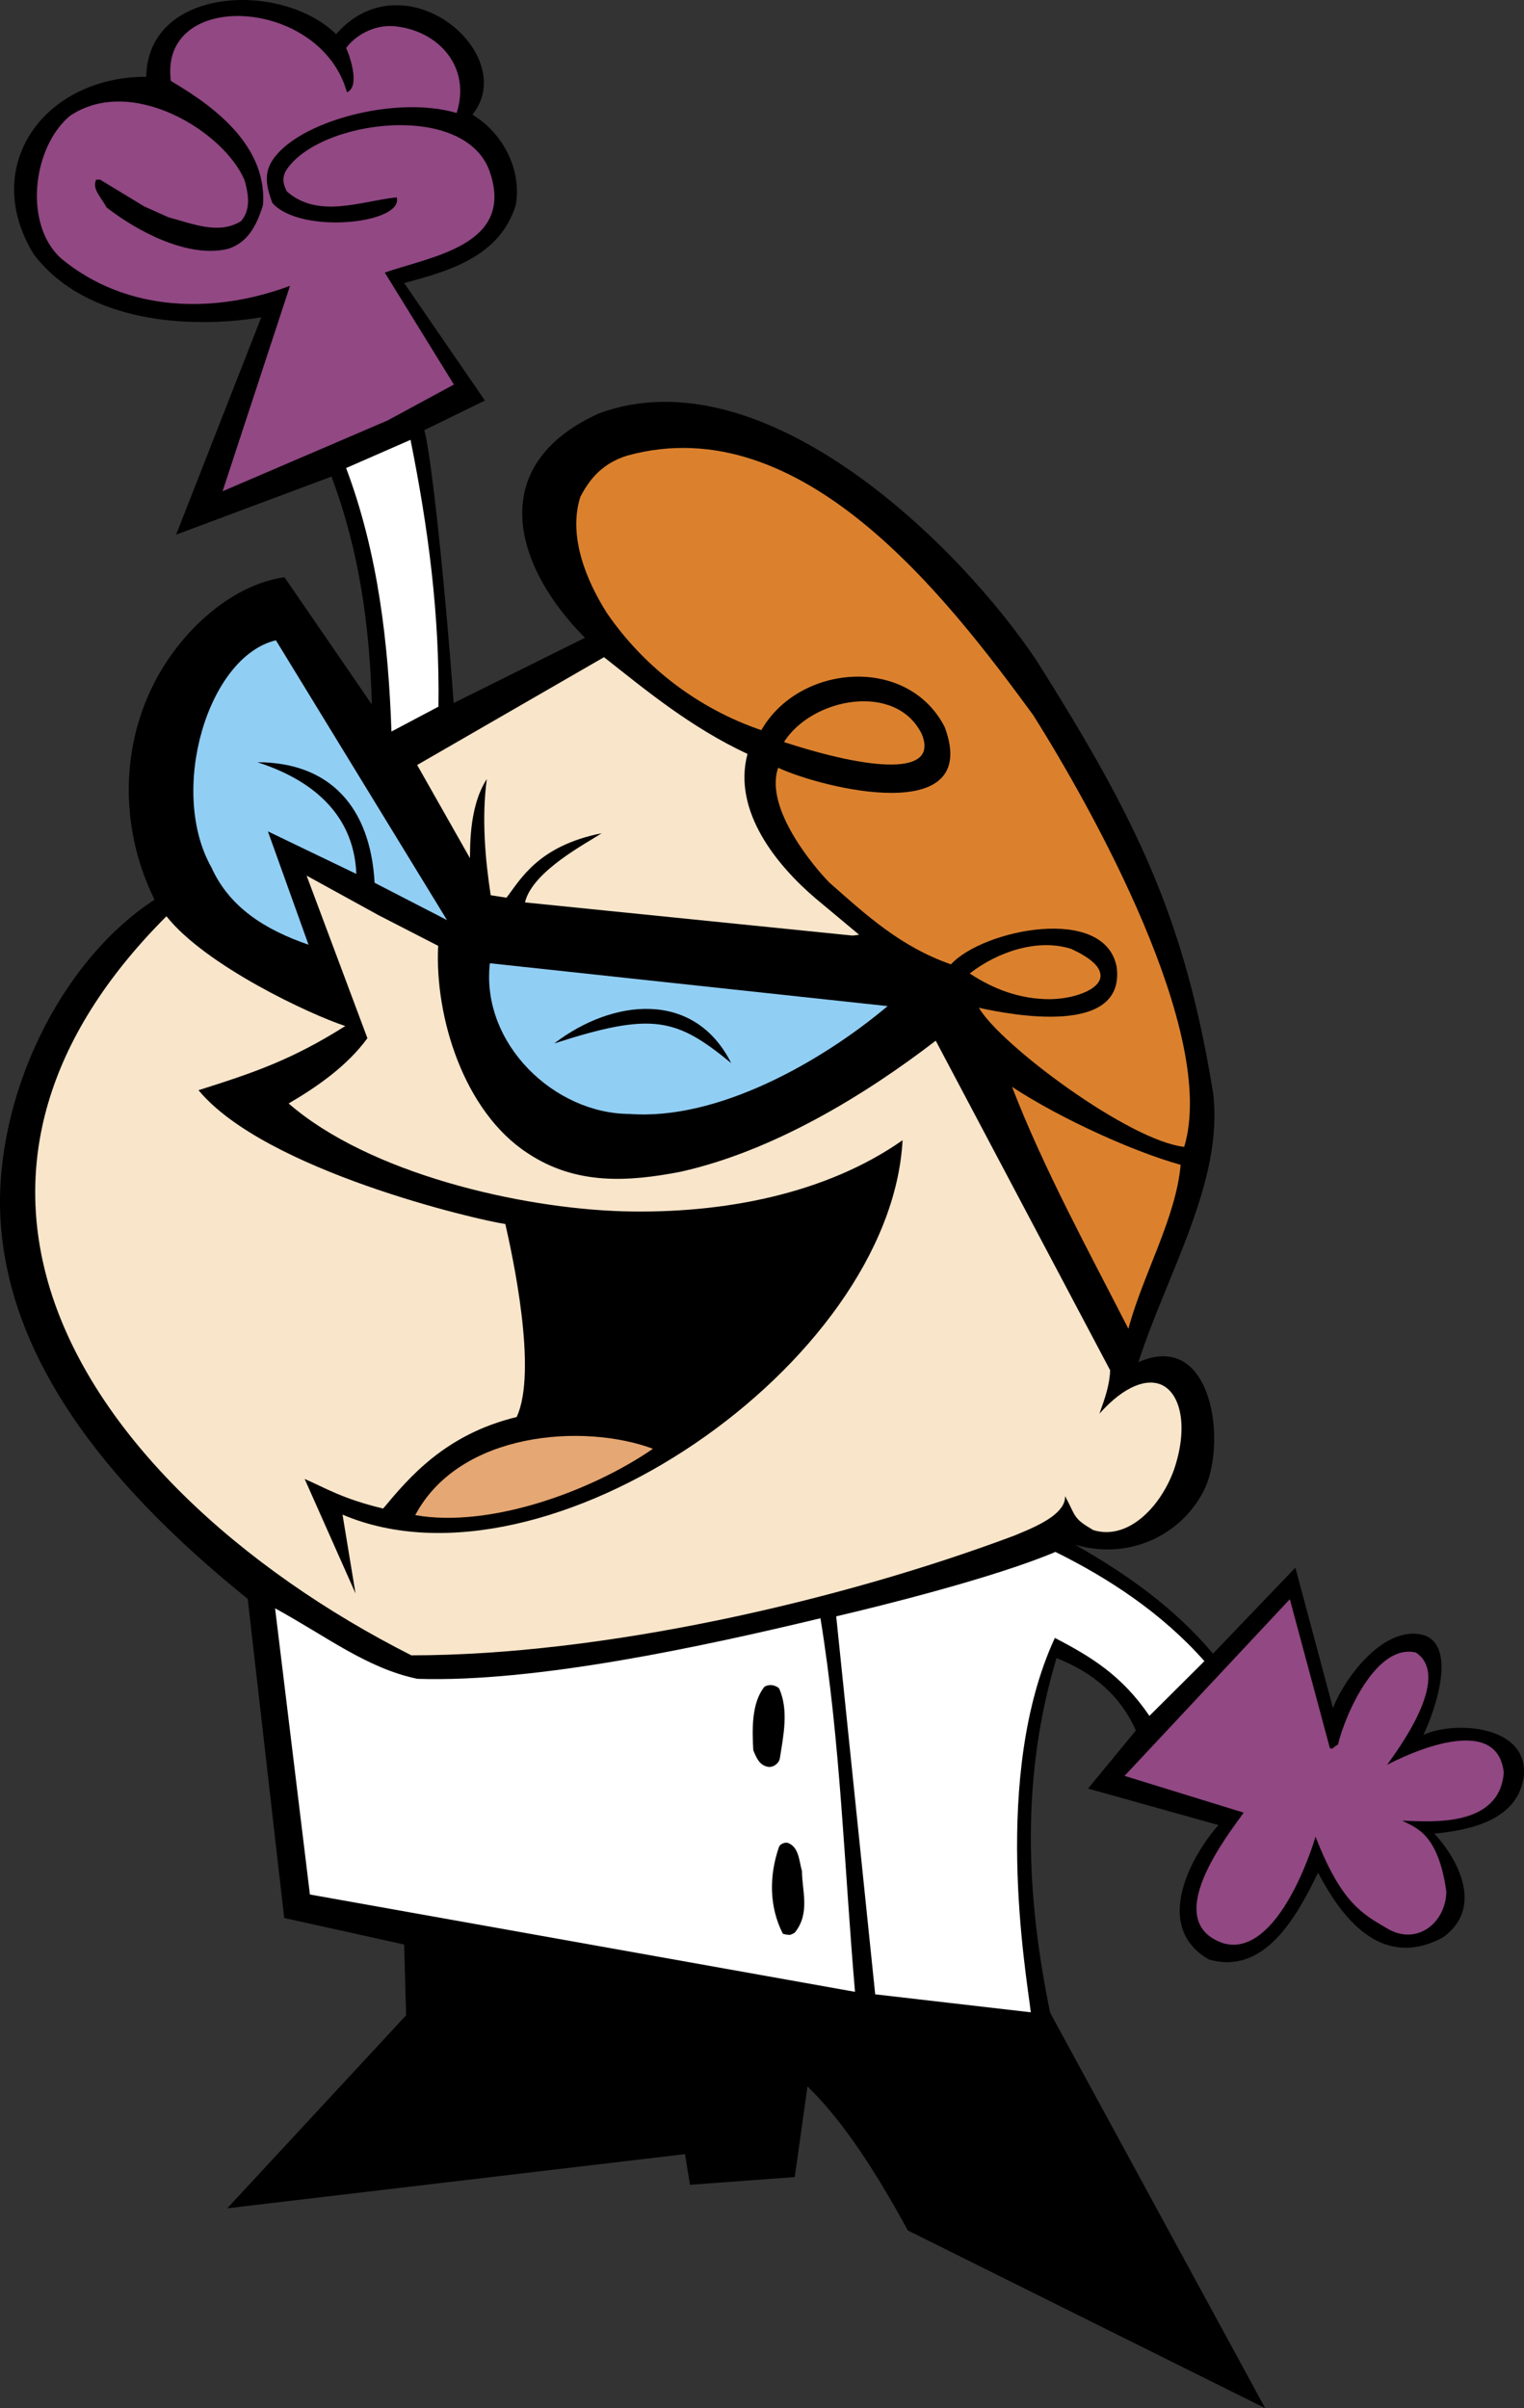 <?xml version="1.0" encoding="UTF-8" standalone="no"?>
<!-- Generator: Adobe Illustrator 26.0.1, SVG Export Plug-In . SVG Version: 6.00 Build 0)  -->

<svg
   version="1.1"
   id="Layer_1"
   x="0px"
   y="0px"
   viewBox="0 0 316.509 500.001"
   xml:space="preserve"
   sodipodi:docname="dexter.svg"
   inkscape:version="1.3 (0e150ed, 2023-07-21)"
   width="316.509"
   height="500.001"
   xmlns:inkscape="http://www.inkscape.org/namespaces/inkscape"
   xmlns:sodipodi="http://sodipodi.sourceforge.net/DTD/sodipodi-0.dtd"
   xmlns="http://www.w3.org/2000/svg"
   xmlns:svg="http://www.w3.org/2000/svg"><rect x="0" y="0" width="316.509" height="500.001" fill="#333333" stroke="none"/><defs
   id="defs108" /><sodipodi:namedview
   id="namedview108"
   pagecolor="#ffffff"
   bordercolor="#000000"
   borderopacity="0.25"
   inkscape:showpageshadow="2"
   inkscape:pageopacity="0.0"
   inkscape:pagecheckerboard="0"
   inkscape:deskcolor="#d1d1d1"
   inkscape:zoom="0.832"
   inkscape:cx="159.25481"
   inkscape:cy="249.39904"
   inkscape:window-width="1392"
   inkscape:window-height="1212"
   inkscape:window-x="0"
   inkscape:window-y="25"
   inkscape:window-maximized="0"
   inkscape:current-layer="Layer_1" />&#10;&#10;&#10;<g
   id="g108"
   transform="translate(-341.744,-249.999)">&#10;	<path
   style="clip-rule:evenodd;fill-rule:evenodd"
   d="m 530.281,713.092 c -6.373,-11.71 -13.263,-22.564 -20.837,-29.909 l -2.646,18.828 -21.756,1.607 -1.033,-6.373 -95.068,11.252 37.144,-40.072 -0.404,-14.694 -24.913,-5.514 -7.579,-66.248 c -26.524,-21.414 -49.887,-47.938 -51.38,-79.509 -1.092,-23.997 11.71,-52.356 32.034,-65.676 -6.717,-13.491 -7.579,-30.541 0.057,-45.238 5.167,-9.989 15.386,-20.034 26.922,-21.699 l 18.142,26.407 c -0.404,-15.559 -2.469,-31.63 -8.381,-47.303 l -32.262,12.054 17.682,-45.121 c -14.928,2.467 -36.51,1.09 -47.247,-13.09 -11.252,-18.313 2.125,-36.857 23.366,-36.857 0.287,-18.714 28.015,-19.977 39.437,-8.839 6.831,-7.864 16.131,-7.118 22.62,-2.871 6.947,4.535 10.851,13.147 5.684,19.576 6.142,3.676 10.276,11.195 9.013,18.714 -3.272,10.677 -13.664,13.721 -23.192,16.245 l 16.765,24.399 -12.572,6.142 c 1.377,5.166 4.077,29.337 6.085,56.663 l 27.269,-13.551 c -14.524,-14.524 -21.127,-35.764 2.984,-46.615 34.328,-12.515 74.977,27.5 90.934,51.554 20.438,32.436 30.655,53.045 36.569,89.785 2.068,18.196 -9.414,36.857 -15.559,55.685 15.676,-6.945 18.544,17.454 13.437,26.982 -4.768,9.013 -15.443,14.179 -26.583,10.908 10.797,6.142 20.609,13.09 28.649,22.618 l 17.11,-17.852 7.807,29.164 c 2.35,-6.145 10.447,-17.224 18.655,-15.215 7.408,2.182 2.356,16.188 0.117,20.783 6.313,-2.984 22.043,-2.125 20.837,8.726 -1.26,8.839 -10.791,11.021 -18.544,11.77 5.056,5.511 10.279,15.499 1.721,21.585 -13.204,7.004 -21.408,-4.996 -25.889,-13.491 -4.478,9.303 -11.198,21.357 -22.677,18.026 -12.114,-7.002 -3.155,-22.16 2.006,-27.901 l -27.093,-7.576 9.929,-12.057 c -3.101,-7.058 -8.669,-11.938 -16.475,-15.039 -7.346,24.455 -6.43,48.908 -1.317,73.654 L 604.507,750 Z"
   id="path92" />&#10;	<path
   style="clip-rule:evenodd;fill-rule:evenodd"
   d="m 597.278,743.175 -65.329,-33.064 c -13.553,-22.677 -16.592,-22.564 -24.054,-31.633 l -3.562,20.839 -17.511,1.781 -0.802,-7.693 -89.039,10.677 32.379,-34.848 0.117,-13.204 c 22.677,3.789 45.466,7.92 68.032,10.333 20.103,2.096 40.235,3.895 60.39,5.397 13.38,23.189 25.605,47.821 39.212,71.014 z m -106.149,-25.662 -0.401,-0.802 z"
   id="path93" />&#10;	<path
   style="clip-rule:evenodd;fill:#ffffff;fill-rule:evenodd"
   d="m 523.508,664.067 -8.097,-78.476 c 9.585,-2.239 33.067,-8.097 45.525,-13.377 10.908,5.394 21.989,12.572 30.945,22.677 l -11.425,11.366 c -5.684,-8.378 -12.114,-12.285 -19.636,-16.188 -13.204,28.532 -5.969,69.463 -4.996,77.731 z m -117.401,-20.725 -7.232,-59.417 c 10.62,5.798 19.061,12.458 29.565,14.64 24.743,0.799 59.474,-6.777 83.699,-12.575 4.191,25.719 4.939,51.727 7.178,77.56 z"
   id="path94" />&#10;	<path
   style="clip-rule:evenodd;fill:#914883;fill-rule:evenodd"
   d="m 600.035,626.349 -24.743,-7.636 34.328,-36.686 8.324,30.945 c 0.916,0.228 0.461,-0.174 1.667,-0.748 1.551,-6.43 8.034,-21.067 16.185,-19.118 7.696,5.053 -4.017,20.555 -5.969,23.309 4.134,-2.185 22.842,-11.024 24.228,1.605 -0.862,11.425 -15.104,10.219 -21.07,9.989 2.583,1.437 7.408,2.413 9.13,14.64 0,6.37 -5.918,11.423 -12.174,7.807 -5.166,-3.041 -9.585,-5.226 -14.982,-19.118 -2.011,6.714 -9.073,24.857 -19.059,22.16 -13.436,-4.472 0.8,-22.441 4.135,-27.149 z"
   id="path95" />&#10;	<path
   style="clip-rule:evenodd;fill-rule:evenodd"
   d="m 505.021,651.669 -0.688,-0.174 c -2.873,-5.627 -2.873,-12.057 -0.805,-18.029 0.174,-0.572 1.323,-1.146 2.068,-0.745 2.128,0.976 2.128,3.846 2.7,5.741 0,4.017 1.778,8.785 -1.494,12.802 -0.401,0.23 -0.973,0.632 -1.551,0.404 h -0.23 z m -3.844,-34.848 c -1.667,-0.344 -2.296,-1.721 -2.99,-3.445 -0.228,-4.248 -0.401,-9.758 2.302,-13.147 0.973,-0.632 2.239,-0.401 3.038,0.29 2.068,4.478 0.922,9.815 0.174,14.581 -0.174,0.975 -1.317,1.951 -2.524,1.721 z"
   id="path96" />&#10;	<path
   style="clip-rule:evenodd;fill:#f8e5ca;fill-rule:evenodd"
   d="m 427.177,593.685 c -35.076,-17.738 -66.305,-45.582 -75.435,-77.383 -6.831,-23.941 -1.32,-50.177 24.569,-76.066 8.151,10.276 29.909,20.438 37.144,22.791 -11.081,7.004 -19.002,9.701 -30.484,13.32 13.835,16.706 58.038,26.979 63.722,27.787 1.434,6.316 6.774,30.598 2.353,40.072 -14.925,3.616 -22.447,12.686 -27.727,19.002 -8.438,-2.009 -12.057,-4.307 -16.302,-6.142 l 10.563,23.767 -2.7,-16.362 c 42.481,18.08 113.839,-31.463 116.311,-77.731 -15.793,11.081 -37.147,15.329 -58.097,14.754 -21.414,-0.632 -52.7,-7.864 -69.406,-22.387 5.915,-3.445 12.171,-7.809 16.361,-13.551 l -12.628,-33.756 14.925,8.208 12.401,6.373 c -0.748,14.754 5.337,34.444 18.6,43.056 10.103,6.717 21.07,5.912 31.747,3.846 19.059,-4.248 38.06,-15.73 52.988,-27.212 l 36.222,68.43 c -0.111,3.101 -1.09,5.858 -2.233,9.016 5.334,-5.972 10.046,-7.408 13.087,-5.915 3.963,2.009 5.34,9.07 2.356,17.684 -2.873,7.807 -9.647,14.581 -16.709,12.398 -4.245,-2.469 -3.556,-2.757 -5.858,-7.061 0.06,1.664 -1.09,3.041 -2.694,4.248 -2.64,1.954 -6.43,3.329 -7.869,3.963 -36.455,13.656 -85.597,24.851 -125.207,24.851 z"
   id="path97" />&#10;	<path
   style="clip-rule:evenodd;fill:#e5a773;fill-rule:evenodd"
   d="m 427.982,564.578 c 9.243,-17.394 35.076,-19.118 49.372,-13.778 -12.575,8.669 -33.699,16.532 -49.372,13.778 z"
   id="path98" />&#10;	<path
   style="clip-rule:evenodd;fill-rule:evenodd"
   d="m 480.622,548.675 c -1.952,-3.269 -6.717,-4.765 -10.561,-6.487 -5.34,-1.147 -10.908,0.344 -16.418,0.748 0.344,-12.228 0,-25.087 -2.697,-37.833 24.342,2.467 48.911,-1.033 73.537,-11.883 -6.196,21.929 -19.858,37.315 -34.845,49.312 z"
   id="path99" />&#10;	<path
   style="clip-rule:evenodd;fill:#db812e;fill-rule:evenodd"
   d="m 576.091,525.887 c -8.091,-15.844 -17.508,-33.01 -24.165,-50.231 10.336,6.774 25.488,13.548 35.019,16.188 -0.979,11.078 -7.864,22.791 -10.854,34.043 z m -31.055,-66.653 c 7.002,1.551 30.31,5.915 28.643,-8.324 -2.296,-13.204 -27.838,-7.92 -34.438,-0.688 -10.506,-3.673 -17.571,-10.219 -25.204,-16.936 -2.811,-2.811 -13.664,-15.386 -10.68,-23.881 9.246,4.304 42.254,12.398 34.618,-8.381 -7.579,-14.984 -30.194,-13.26 -38.117,0.575 -13.035,-4.452 -24.288,-12.988 -32.089,-24.342 -4.364,-6.888 -8.037,-16.017 -5.514,-24.054 2.065,-4.077 4.936,-7.118 9.758,-8.612 36.228,-9.989 66.368,29.394 84.331,53.907 12.003,19.059 38.407,66.021 31.346,89.614 -11.365,-1.207 -38.12,-21.128 -42.654,-28.878 z"
   id="path100" />&#10;	<path
   style="clip-rule:evenodd;fill:#91cef4;fill-rule:evenodd"
   d="m 443.481,449.994 82.613,8.896 c -13.952,11.713 -35.423,23.767 -53.565,22.39 -15.614,0 -30.943,-14.583 -29.048,-31.286 z"
   id="path101" />&#10;	<path
   style="clip-rule:evenodd;fill-rule:evenodd"
   d="m 456.855,466.64 c 12.057,-9.243 29.047,-11.195 36.743,4.077 -11.425,-9.357 -16.304,-10.677 -36.743,-4.077 z"
   id="path102" />&#10;	<path
   style="clip-rule:evenodd;fill:#db812e;fill-rule:evenodd"
   d="m 559.787,457.456 c -6.313,0 -11.77,-2.125 -16.649,-5.34 5.912,-4.592 14.179,-7.289 21.07,-5.11 3.846,1.781 5.679,3.445 6.023,4.996 0.808,3.158 -5.047,5.395 -10.444,5.454 z"
   id="path103" />&#10;	<path
   style="clip-rule:evenodd;fill:#91cef4;fill-rule:evenodd"
   d="m 405.822,446.145 c -8.842,-3.041 -16.361,-7.636 -20.151,-16.017 -9.013,-15.901 -0.802,-43.801 13.377,-47.19 l 35.534,58.097 -15.041,-7.75 c -0.862,-15.787 -9.36,-25.027 -24.342,-25.027 10.39,3.329 20.034,10.103 20.552,23.192 l -18.37,-8.839 z"
   id="path104" />&#10;	<path
   style="clip-rule:evenodd;fill:#f8e5ca;fill-rule:evenodd"
   d="m 518.802,444.25 -68.032,-6.888 c 1.551,-6.546 13.033,-12.401 15.901,-14.353 -13.26,2.64 -16.876,9.701 -19.747,13.377 l -3.272,-0.518 c -1.149,-7.519 -1.895,-16.131 -0.805,-24.111 -3.96,6.029 -3.386,15.443 -3.502,16.418 L 428.38,408.83 467.188,386.443 c 8.782,6.945 18.026,14.581 29.798,20.091 -3.161,11.883 6.139,23.192 14.174,30.023 l 9.013,7.519 z"
   id="path105" />&#10;	<path
   style="clip-rule:evenodd;fill:#db812e;fill-rule:evenodd"
   d="m 504.56,404.065 c 5.858,-9.243 23.255,-12.458 28.589,-1.721 3.736,8.899 -10.674,7.578 -28.589,1.721 z"
   id="path106" />&#10;	<path
   style="clip-rule:evenodd;fill:#ffffff;fill-rule:evenodd"
   d="m 423.043,401.885 c -0.632,-18.026 -2.7,-36.857 -9.417,-54.709 l 13.377,-5.855 c 3.676,18.313 6.085,36.336 5.798,55.397 z"
   id="path107" />&#10;	<path
   style="clip-rule:evenodd;fill:#914883;fill-rule:evenodd"
   d="m 387.967,351.999 14.009,-42.655 c -15.73,5.858 -33.869,5.57 -47.477,-5.625 -7.923,-7.061 -6.029,-23.078 1.721,-29.625 12.802,-8.726 32.148,3.272 36.339,13.377 0.745,2.7 1.377,5.972 -0.748,8.438 -4.592,2.871 -9.989,0.575 -15.098,-0.802 l -4.996,-2.239 -9.186,-5.568 h -0.805 c -0.976,1.952 1.206,3.846 2.125,5.741 6.316,4.936 16.993,10.677 25.317,8.612 3.963,-1.32 5.798,-4.595 7.178,-9.013 1.09,-13.434 -12.458,-21.872 -19.118,-25.835 -2.526,-19.232 31.116,-17.394 36.569,2.353 3.041,-1.26 0.174,-8.609 -0.174,-9.186 2.296,-3.101 6.717,-5.166 10.908,-4.421 8.267,1.149 15.098,8.268 12.057,17.912 -12.802,-3.789 -33.184,1.838 -38.291,9.875 -1.895,2.871 -1.09,5.741 0,8.782 5.858,6.66 27.383,4.304 25.835,-1.149 -7.232,0.748 -16.245,4.538 -22.791,-1.203 -0.688,-1.32 -1.092,-2.583 -0.29,-4.191 6.487,-10.734 37.946,-14.928 42.598,0.632 4.592,14.697 -12.171,16.993 -21.989,20.381 l 14.35,23.249 -13.778,7.462 z"
   id="path108" />&#10;</g>&#10;</svg>
